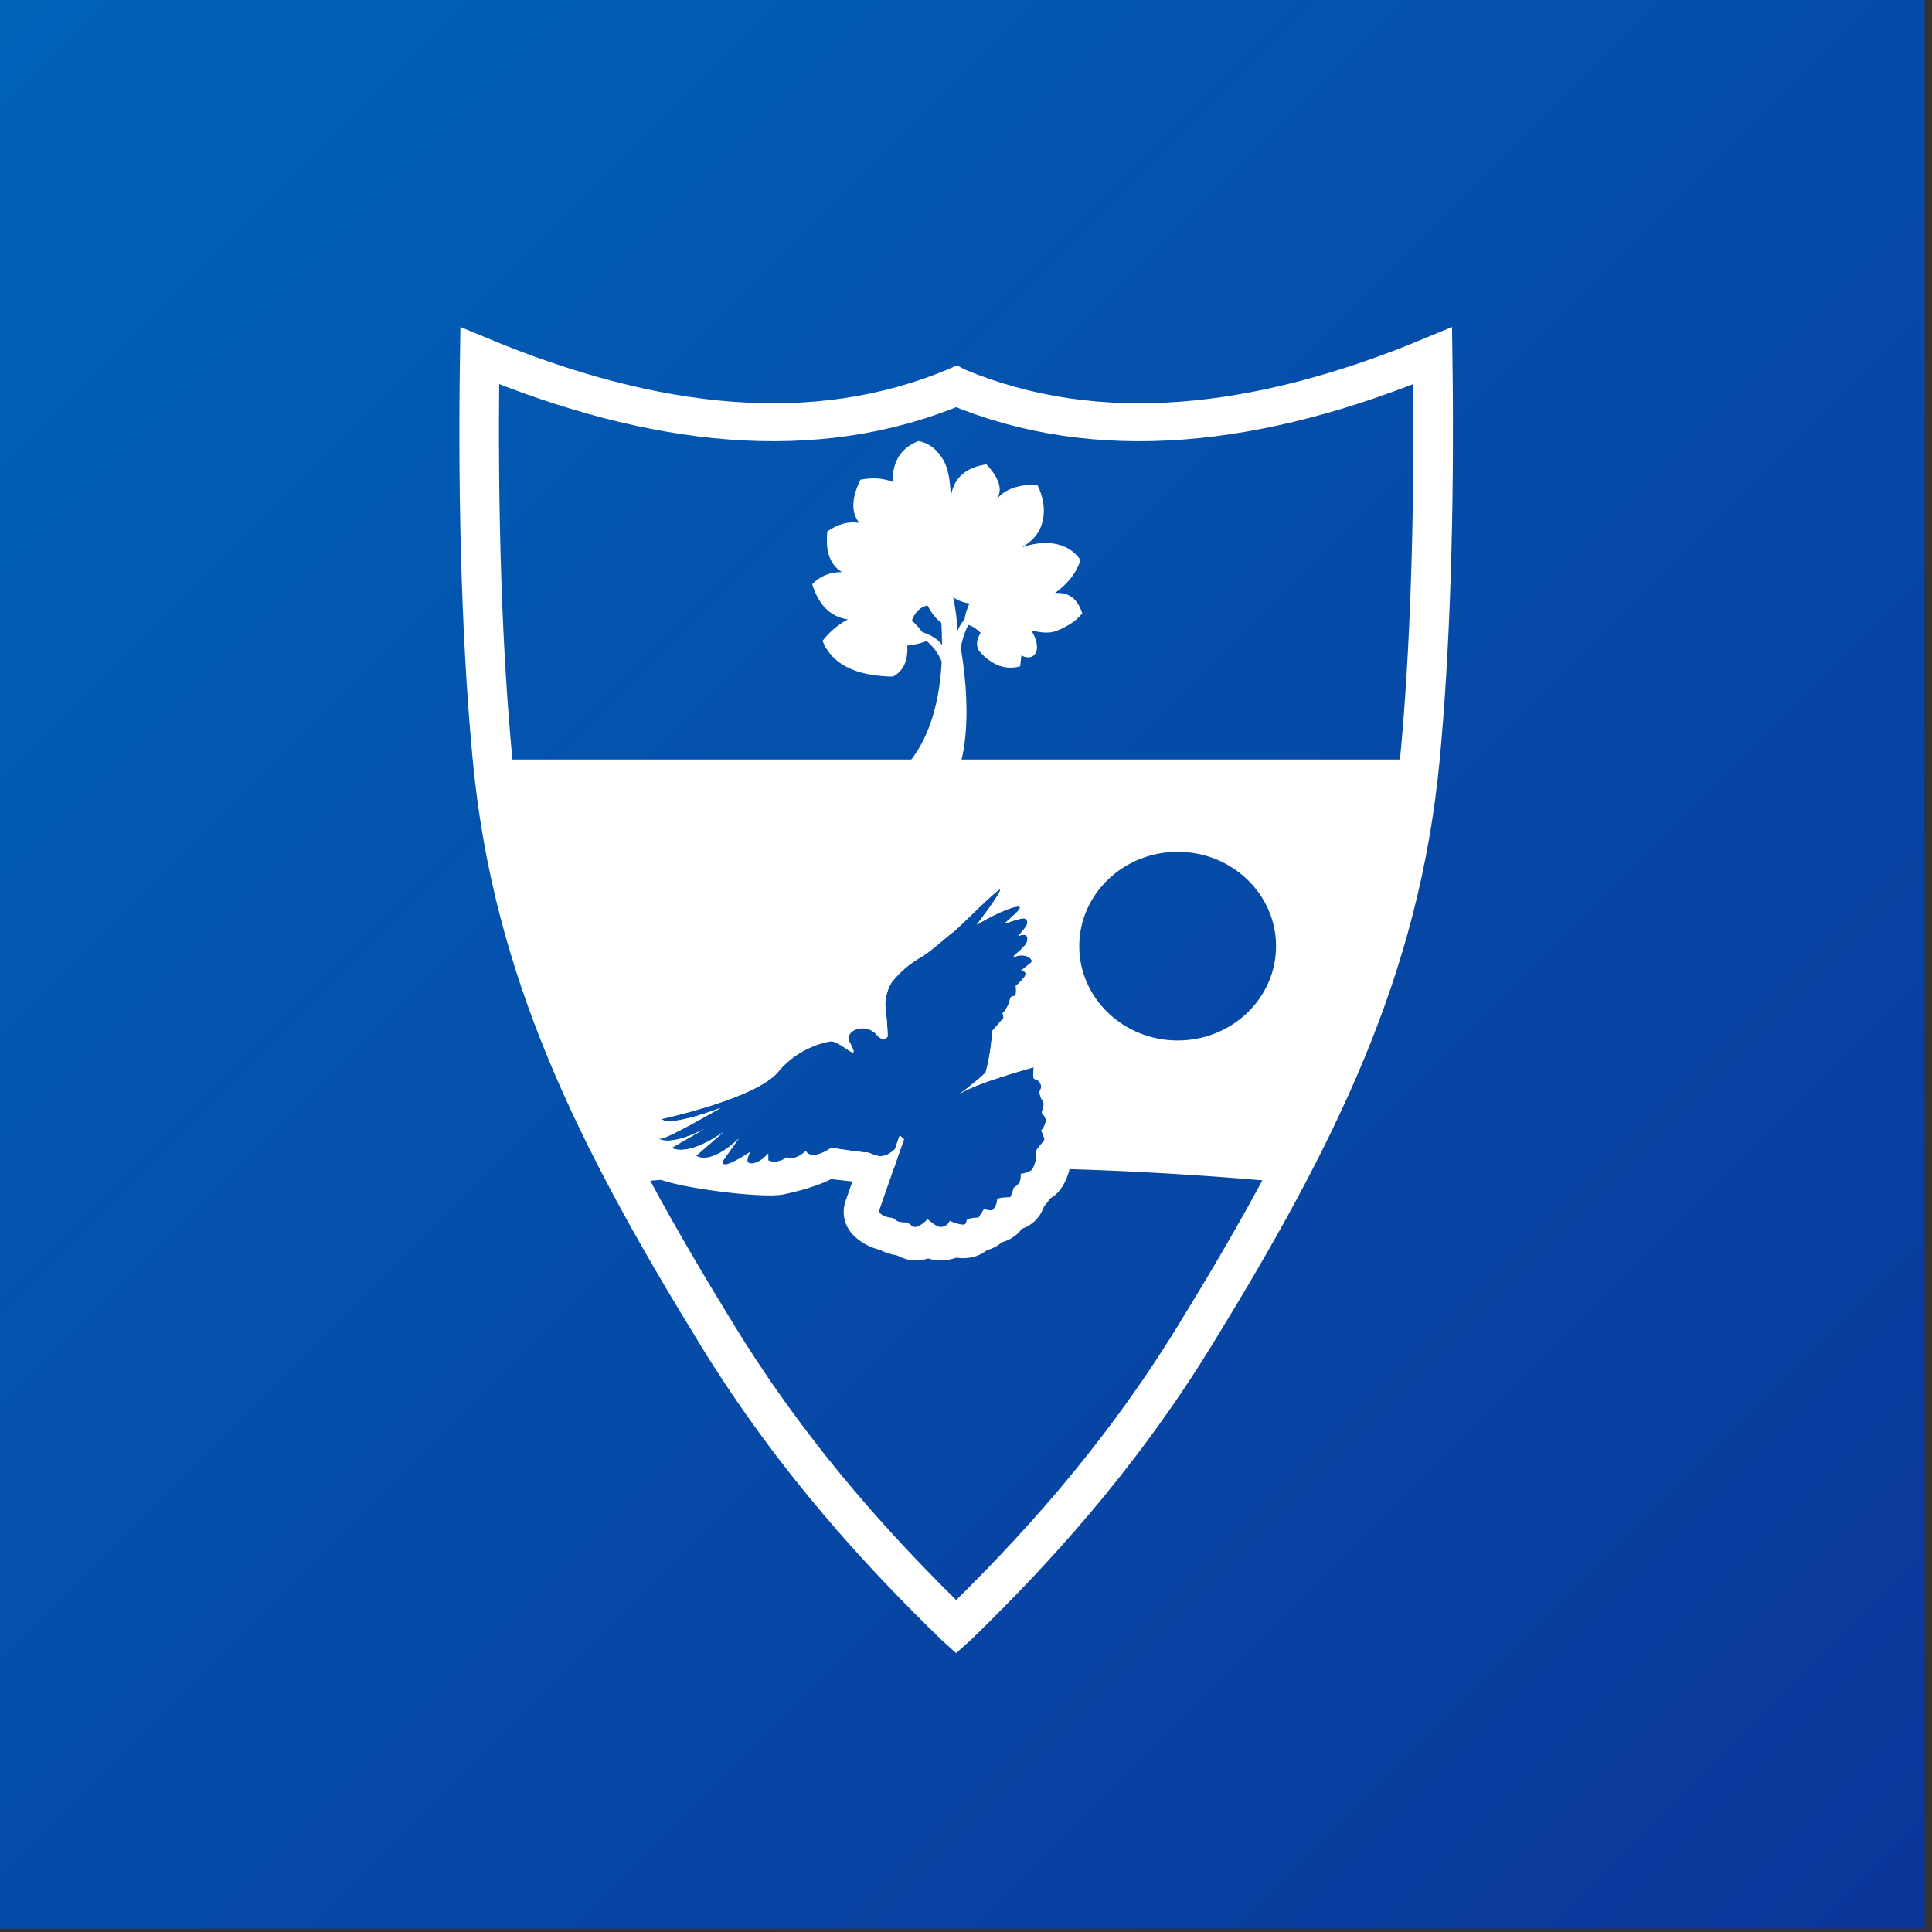 <?xml version="1.0" encoding="UTF-8" standalone="no"?>
<!DOCTYPE svg PUBLIC "-//W3C//DTD SVG 1.1//EN" "http://www.w3.org/Graphics/SVG/1.1/DTD/svg11.dtd">
<svg width="100%" height="100%" viewBox="0 0 600 600" version="1.1" xmlns="http://www.w3.org/2000/svg" xmlns:xlink="http://www.w3.org/1999/xlink" xml:space="preserve" xmlns:serif="http://www.serif.com/" style="fill-rule:evenodd;clip-rule:evenodd;stroke-linecap:round;stroke-miterlimit:10;">
    <rect x="0" y="0" width="600" height="600" fill="#333333" stroke="none"/>
    <g transform="matrix(1,0,0,1,-17914.2,-5194.12)">
        <g transform="matrix(0.362,0,0,0.362,14289.6,3888.76)">
            <rect x="10007.2" y="3603.95" width="1656.53" height="1656.53" style="fill:url(#_Linear1);"/>
            <clipPath id="_clip2">
                <rect x="10007.2" y="3603.95" width="1656.53" height="1656.53"/>
            </clipPath>
            <g clip-path="url(#_clip2)">
                <g transform="matrix(1.439,0,0,1.439,-16288.8,-1974.68)">
                    <rect x="18128.8" y="3510.71" width="1664.59" height="2184.04" style="fill:rgb(0,67,127);fill-opacity:0.38;"/>
                </g>
                <g transform="matrix(1.042,0,0,0.999,-451.864,6.315)">
                    <g transform="matrix(1.439,0,0,1.439,-6945.79,-1826.97)">
                        <path d="M12353.1,4004.43C12433.5,4039.51 12525.3,4029.4 12625.5,3985.91C12626.8,4082.6 12623.8,4165.61 12618.2,4226.59C12606.7,4352.4 12559.7,4451.44 12489.2,4571.04C12445.1,4645.9 12395.1,4701.89 12353.3,4744.26L12352.9,4744.63L12352.4,4744.16C12310.6,4701.8 12260.7,4645.85 12216.6,4571.04C12146.1,4451.44 12099.1,4352.4 12087.6,4226.59C12082,4165.61 12078.9,4082.6 12080.3,3985.91C12180.5,4029.38 12272.2,4039.5 12352.6,4004.46L12352.9,4004.32L12353.1,4004.43Z" style="fill:none;stroke:white;stroke-width:22.65px;"/>
                    </g>
                    <g transform="matrix(1.439,0,0,1.439,-6945.79,-1826.97)">
                        <path d="M12339.7,4313.45C12339.8,4313.4 12339.8,4313.35 12339.9,4313.31C12339.9,4313.34 12339.8,4313.39 12339.7,4313.45C12336.9,4315.51 12327.6,4325.01 12322.6,4327.6C12322.2,4327.83 12321.8,4328.08 12321.3,4328.34C12313.3,4333.34 12306.3,4339.42 12300.5,4346.95C12300.1,4347.47 12299.8,4348.01 12299.4,4348.57C12295.8,4354.5 12293.4,4361.14 12292.6,4368.01C12289,4368.8 12285.6,4370.26 12282.4,4372.41C12281.6,4372.93 12280.9,4373.51 12280.2,4374.13L12279.1,4375.1C12278.1,4375.18 12277.2,4375.33 12276.2,4375.53C12260,4378.94 12245.4,4387.98 12235.1,4401.03C12231.2,4405.36 12222.7,4408.48 12214.3,4411.62C12197.6,4417.93 12180,4421.85 12180,4421.85C12170,4424.07 12163.3,4433.43 12164.5,4443.56C12164.5,4443.91 12164.6,4444.26 12164.6,4444.6C12163.8,4446.31 12163.3,4448.16 12163,4450.17C12162.5,4453.68 12162.5,4459.41 12167.2,4465.42C12167.7,4466.09 12169.9,4468.79 12174.4,4470.97C12175.4,4472.28 12176.6,4473.48 12178,4474.51C12178,4474.51 12204.2,4463.25 12204.2,4463.25L12219.6,4449.29C12198.1,4464.7 12190.1,4458.62 12190.1,4458.62L12208.6,4447.45C12185.8,4459.62 12181,4451.62 12183.4,4453.04C12185.8,4454.45 12218,4434.83 12218,4434.83C12186.7,4446.95 12184.3,4441.37 12184.3,4441.37C12184.3,4441.37 12237,4429.62 12250.6,4413.79C12258,4404.18 12268.6,4397.54 12280.5,4395.08C12284.2,4394.16 12292.1,4401.62 12293.6,4401.62C12295,4401.62 12293.6,4399.29 12292.6,4396.95C12291.7,4394.62 12289.4,4392.75 12293.6,4389C12298.1,4385.94 12304.3,4386.99 12307.6,4391.37C12310.4,4395.08 12313.7,4393.2 12313.7,4391.83C12313.5,4385.73 12313,4379.64 12312.3,4373.58C12312.3,4368.46 12313.7,4363.44 12316.4,4359.08C12320.7,4353.5 12325.9,4349.03 12331.9,4345.33C12337.5,4342.41 12348.3,4331.79 12351.1,4329.91C12353.8,4328.04 12378.6,4301.58 12378.1,4304.66C12377.7,4307.75 12364.6,4325.5 12364.6,4325.5C12378.1,4317.08 12389.4,4312.91 12389.4,4315.25C12389.4,4317.58 12378.5,4325.71 12381.4,4324.58C12384.3,4323.45 12387.3,4322.51 12390.3,4321.75C12393.1,4321.29 12393.6,4322.7 12393.6,4324.58C12393.6,4326.45 12388.4,4332.08 12388.4,4332.08C12390.4,4331.66 12393,4330.64 12393.5,4333.01C12394.5,4333.13 12395.4,4333.34 12396.3,4333.61L12396.4,4333.85C12395.5,4333.59 12394.5,4333.39 12393.6,4333.27C12393.7,4333.7 12393.7,4334.23 12393.6,4334.87C12393.1,4339.54 12381.5,4346.08 12387.5,4344.2C12393.5,4342.33 12397.3,4346.58 12395.8,4347.95C12394.4,4349.33 12388.8,4353.54 12390.2,4353.08C12391.6,4352.62 12393.5,4354.04 12392.1,4356.37C12390.6,4358.42 12388.9,4360.29 12387,4361.95C12387.2,4363.67 12387.2,4365.41 12387,4367.12C12386.5,4369 12384.4,4366.83 12383.7,4369.91C12383,4372.99 12381.6,4375.86 12379.5,4378.25L12380,4381.04L12373.4,4389C12373.1,4397.37 12371.8,4405.69 12369.7,4413.79C12364.9,4418.36 12359.9,4422.64 12354.6,4426.61C12354.5,4426.7 12354.4,4426.78 12354.3,4426.87L12354.6,4426.61C12363.6,4420.07 12397.3,4410.5 12397.3,4410.5C12397.3,4410.5 12396.3,4417.54 12397.8,4417.54C12400,4417.99 12401.5,4419.96 12401.5,4422.2C12401.4,4423.2 12401.1,4424.15 12400.6,4425C12400.6,4427.02 12401.3,4428.98 12402.4,4430.62C12404.3,4432.95 12400.9,4437.19 12402.4,4438.58C12404,4439.97 12404.6,4442.2 12403.8,4444.16C12403.4,4445.72 12402.6,4447.15 12401.5,4448.33C12402.4,4449.95 12403,4451.67 12403.4,4453.45C12403.4,4454.87 12398.2,4459.58 12398.7,4460.95C12399,4464.69 12398.2,4468.43 12396.3,4471.7C12394.4,4473.04 12392.2,4473.86 12389.8,4474.08C12390.3,4481.54 12385.6,4481.54 12385.6,4482.95C12385.2,4484.74 12384.6,4486.46 12383.8,4488.08C12383.8,4488.08 12376.3,4488.08 12376.3,4489.45C12376.2,4491.7 12375.4,4493.86 12373.9,4495.58C12372.6,4496.5 12368.8,4495.08 12368.8,4495.08L12367.4,4497.41L12365.6,4500.25C12363.5,4500.19 12361.4,4500.5 12359.4,4501.16C12358.1,4502.12 12359.4,4504.45 12356.6,4504.45C12354,4504.12 12351.5,4503.33 12349.2,4502.12C12348.4,4504.27 12346.4,4505.74 12344.1,4505.83C12341.2,4505.83 12336.6,4501.16 12336.6,4501.16C12336.6,4501.16 12332.3,4505.83 12329.5,4505.83C12326.7,4505.83 12327.2,4503.04 12322.5,4503.04C12317.8,4503.04 12318.3,4500.25 12315.1,4500.25C12312.6,4499.91 12310.3,4498.75 12308.5,4496.95L12323,4453.45L12320.6,4451.16L12317.8,4459.5C12309.4,4467.45 12305.2,4461.33 12301.5,4461.33C12297.8,4461.33 12281.4,4458.54 12281.4,4458.54C12281.1,4458.72 12285.3,4462.88 12276.9,4466.19C12272.6,4467.89 12258.6,4468.7 12252.3,4470.01C12235.1,4473.61 12179.5,4475.5 12179.5,4475.5C12186.8,4481.62 12241.2,4489.11 12253.7,4486.47C12260.9,4484.96 12273.2,4481.63 12281.4,4477.26C12281.4,4477.26 12291,4478.38 12293.5,4478.7L12289.5,4490.65C12287.2,4497.74 12289,4505.55 12294.2,4510.9C12298.3,4515.13 12303.5,4518.09 12309.2,4519.46C12311.5,4520.75 12314.9,4522.17 12318.8,4522.75C12321.8,4524.3 12325.7,4525.83 12329.5,4525.83C12331.8,4525.83 12334.3,4525.44 12336.8,4524.62C12339.4,4525.45 12341.9,4525.83 12344.1,4525.83C12344.3,4525.83 12344.6,4525.82 12344.8,4525.82C12347.7,4525.7 12350.4,4525.12 12353,4524.14C12353.4,4524.19 12353.7,4524.24 12354.1,4524.29C12354.9,4524.4 12355.8,4524.45 12356.6,4524.45C12363.3,4524.45 12367.3,4522.18 12370.1,4520.01C12370.3,4519.88 12370.5,4519.73 12370.7,4519.57C12373.8,4518.74 12376.7,4517.15 12379.1,4514.93C12381.4,4514.27 12383.4,4513.32 12385,4512.22C12386.6,4511.19 12388,4509.95 12389.2,4508.53C12389.6,4508.02 12390,4507.48 12390.4,4506.94C12395.1,4505.28 12399.1,4501.92 12401.5,4497.4C12402.2,4496.07 12402.8,4494.71 12403.3,4493.32C12404.4,4492.14 12405.4,4490.83 12406.2,4489.52C12406.3,4489.34 12406.4,4489.15 12406.5,4488.95C12406.9,4488.71 12407.3,4488.45 12407.7,4488.18C12410.2,4486.44 12412.3,4484.13 12413.8,4481.44C12416.4,4476.84 12418,4471.8 12418.5,4466.61C12420,4464.35 12421.7,4461.72 12422.1,4460.63C12423.1,4457.95 12423.4,4455.51 12423.4,4453.45C12423.4,4452.2 12423.3,4450.95 12423,4449.72C12424.9,4443.63 12424.4,4437.11 12421.7,4431.51C12421.6,4429.82 12421.4,4428.07 12421.1,4426.36C12421.2,4425.68 12421.3,4424.99 12421.4,4424.29C12421.5,4423.68 12421.5,4423.06 12421.5,4422.45C12421.6,4417.19 12420,4412.23 12417.1,4408.13C12416.5,4403.23 12414.2,4398.65 12410.3,4395.35C12406.7,4392.26 12402.2,4390.58 12397.6,4390.51C12398.8,4388.36 12399.5,4386.01 12399.8,4383.59C12400.1,4383.1 12400.3,4382.6 12400.6,4382.09L12400.6,4382.06C12402.9,4379.8 12405.2,4376.73 12406.4,4371.87C12406.5,4371.29 12406.7,4370.71 12406.7,4370.12C12407.3,4369.49 12407.8,4368.84 12408.2,4368.18C12408.6,4367.72 12408.9,4367.24 12409.2,4366.75C12410.7,4364.25 12411.7,4361.86 12412.2,4359.58C12415.8,4354.82 12417.2,4348.86 12415.6,4342.19C12415.2,4340.79 12414.5,4339.07 12413.4,4337.24L12413.5,4336.83C12413.8,4333.69 12413.6,4331.03 12413.1,4328.75C12413.5,4327.17 12413.6,4325.75 12413.6,4324.58C12413.6,4318.61 12411.7,4313.69 12408.8,4310.06C12407.6,4304.23 12403.9,4299.75 12397.8,4296.77L12396.8,4296.31C12394.8,4291.64 12391.1,4288.76 12387.6,4286.86C12384.3,4285.05 12377.1,4281.95 12367.9,4287.09C12364.1,4289.18 12338.8,4314.14 12338.8,4314.14C12338.8,4314.14 12339.4,4313.7 12339.7,4313.45ZM12314.5,4520.23C12314.9,4520.57 12315.6,4521.01 12316.4,4521.44L12315.1,4520.58L12314.6,4520.23L12314.5,4520.23ZM12314.5,4520.23C12314,4519.85 12313.7,4519.61 12313.7,4519.61C12313.7,4519.61 12313.9,4519.86 12314.5,4520.22L12314.5,4520.23ZM12174.3,4470.85L12174.3,4470.84L12173.1,4470.22L12174.3,4470.85ZM12398,4397.54L12397.8,4397.54C12397.8,4397.54 12397.9,4397.54 12398,4397.54C12400.6,4397.56 12403.2,4398.04 12405.6,4399.06C12404.4,4398.59 12403.1,4398.23 12401.8,4397.96C12400.6,4397.69 12399.3,4397.55 12398,4397.54ZM12390.7,4387.01C12389.8,4387.31 12389.1,4387.54 12388.5,4387.69C12388,4387.85 12387.7,4387.93 12387.7,4387.93C12387.7,4387.93 12389,4387.61 12390.7,4387.01ZM12391.5,4386.74L12391.2,4386.83L12391.5,4386.74Z" style="fill:white;"/>
                    </g>
                    <g transform="matrix(1.439,0,0,1.439,-6945.79,-1826.97)">
                        <path d="M12317.3,4470.62C12268.9,4471.54 12220.6,4474.24 12172.3,4478.7C12128.8,4398.83 12102.7,4314.94 12094.4,4226.87L12611.3,4226.87C12599.5,4317.23 12573.7,4401.36 12531.8,4478.34C12486.8,4474.24 12441.8,4471.71 12396.9,4470.73C12398.3,4467.7 12399,4464.32 12398.7,4460.95C12398.2,4459.58 12403.4,4454.87 12403.4,4453.45C12403,4451.67 12402.4,4449.95 12401.5,4448.33C12402.6,4447.15 12403.4,4445.72 12403.8,4444.16C12404.6,4442.2 12404,4439.97 12402.4,4438.58C12400.9,4437.19 12404.3,4432.95 12402.4,4430.62C12401.3,4428.98 12400.6,4427.02 12400.6,4425C12401.1,4424.15 12401.4,4423.2 12401.5,4422.2C12401.5,4419.96 12400,4417.99 12397.8,4417.54C12396.3,4417.54 12397.3,4410.5 12397.3,4410.5C12397.3,4410.5 12363.5,4420.09 12354.6,4426.63L12354.3,4426.87C12354.4,4426.79 12354.5,4426.71 12354.6,4426.63C12359.9,4422.66 12364.9,4418.37 12369.7,4413.79C12371.8,4405.69 12373.1,4397.37 12373.4,4389L12380,4381.04L12379.5,4378.25C12381.6,4375.86 12383,4372.99 12383.7,4369.91C12384.4,4366.83 12386.5,4369 12387,4367.12C12387.2,4365.41 12387.2,4363.67 12387,4361.95C12388.9,4360.29 12390.6,4358.42 12392.1,4356.37C12393.5,4354.04 12391.6,4352.62 12390.2,4353.08C12388.8,4353.54 12394.4,4349.33 12395.8,4347.95C12397.3,4346.58 12393.5,4342.33 12387.5,4344.2C12381.5,4346.08 12393.1,4339.54 12393.6,4334.87C12394.1,4330.2 12390.8,4331.58 12388.4,4332.08C12388.4,4332.08 12393.6,4326.45 12393.6,4324.58C12393.6,4322.7 12393.1,4321.29 12390.3,4321.75C12387.3,4322.51 12384.3,4323.45 12381.4,4324.58C12378.5,4325.71 12389.4,4317.58 12389.4,4315.25C12389.4,4312.91 12378.1,4317.08 12364.6,4325.5C12364.6,4325.5 12377.7,4307.75 12378.1,4304.66C12378.6,4301.58 12353.8,4328.04 12351.1,4329.91C12348.3,4331.79 12337.5,4342.41 12331.9,4345.33C12325.9,4349.03 12320.7,4353.79 12316.4,4359.37L12316.4,4359.08C12313.7,4363.44 12312.3,4368.46 12312.3,4373.58C12313,4379.64 12313.5,4385.73 12313.7,4391.83C12313.7,4393.2 12310.4,4395.08 12307.6,4391.37C12304.3,4386.99 12298.1,4385.94 12293.6,4389C12289.4,4392.75 12291.7,4394.62 12292.6,4396.95C12293.6,4399.29 12295,4401.62 12293.6,4401.62C12292.1,4401.62 12284.2,4394.16 12280.5,4395.08C12268.6,4397.54 12258,4404.18 12250.6,4413.79C12237,4429.62 12184.3,4441.37 12184.3,4441.37C12184.3,4441.37 12186.7,4446.95 12218,4434.83C12218,4434.83 12185.8,4454.45 12183.4,4453.04C12181,4451.62 12185.8,4459.62 12208.6,4447.45L12190.1,4458.62C12190.1,4458.62 12198.1,4464.7 12219.6,4449.29L12204.2,4463.25C12204.2,4463.25 12211.3,4469.79 12228.6,4452.95L12219.7,4466.08C12219.7,4466.08 12215.9,4474.04 12235.1,4460.91C12235.1,4460.91 12232.8,4465.58 12233.7,4467C12234.6,4468.41 12239.3,4468.87 12245.4,4461.87L12245.4,4466.04C12245.4,4466.04 12249.6,4468.83 12256.1,4464.16C12256.1,4464.16 12259.9,4466.95 12266.9,4460.41C12266.9,4460.41 12269.2,4466.95 12281.4,4458.54C12281.4,4458.54 12297.8,4461.33 12301.5,4461.33C12305.2,4461.33 12309.4,4467.45 12317.8,4459.5L12320.6,4451.16L12323,4453.45L12317.3,4470.62ZM12479.6,4281.95C12510.7,4281.95 12535.9,4307.18 12535.9,4338.25C12535.9,4369.32 12510.7,4394.54 12479.6,4394.54C12448.6,4394.54 12423.3,4369.32 12423.3,4338.25C12423.3,4307.18 12448.6,4281.95 12479.6,4281.95Z" style="fill:white;"/>
                    </g>
                    <g transform="matrix(1.439,0,0,1.439,-6945.79,-1826.97)">
                        <path d="M12336,4156.17C12332.5,4157.59 12328.8,4158.51 12324.9,4158.87C12325.4,4167.69 12322.8,4174.05 12316.7,4177.4C12295.1,4177.05 12281.7,4169.84 12276.4,4156.07C12280,4151.24 12284.5,4146.85 12290.9,4143.25C12279.7,4141.48 12273.9,4133.31 12270.5,4122.24C12274.9,4117.6 12280.3,4114.94 12287.5,4115.03C12279.9,4110.08 12278.1,4101.34 12279.2,4090.69C12285.3,4086.36 12291.4,4084.52 12297.5,4085.69C12292.8,4079.72 12292.8,4071.25 12298.1,4059.89C12304.8,4058.54 12310.9,4058.87 12316.5,4061.14C12316.5,4047.21 12322.6,4040.44 12331.3,4036.81C12337.1,4037.95 12341.2,4041.39 12344.3,4046.09C12349.1,4053.22 12349.2,4061.73 12349.9,4069.37C12351.8,4058.39 12358.8,4052.43 12370.2,4050.74C12377.7,4059.15 12379.8,4066.28 12375.8,4071.88C12380.7,4065.23 12388.9,4062.69 12399.3,4062.87C12403.2,4071.26 12404.3,4079.6 12401.4,4087.86C12399.6,4092.83 12396,4096.82 12390.5,4100.24C12402.2,4095.91 12416.5,4096.17 12424,4107.83C12421.8,4115.32 12416.9,4121.87 12409.4,4127.55C12417.3,4126.82 12422.4,4130.97 12425,4139.65C12421.5,4144.19 12417,4147.24 12410.4,4150.05C12406.3,4151.78 12401.1,4151.24 12395.8,4149.71C12398.6,4154.3 12399.2,4157.8 12399.1,4160.47C12398.8,4165.57 12394.5,4167.3 12390.2,4164.71L12389.5,4171.26C12381.5,4173.55 12373.7,4171.08 12366.1,4162.2C12364.2,4159.09 12364.3,4155.49 12366.9,4151.29C12364.9,4149.23 12362.7,4147.37 12359.8,4146.53C12356.5,4153.38 12355.5,4160.04 12355.5,4160.04C12362.9,4205.95 12355.5,4228.54 12355.5,4228.54C12346.2,4229.2 12326,4228.54 12326,4228.54C12338.6,4212.33 12343.5,4190.22 12344.6,4168.39C12342.5,4163.1 12339.4,4159.14 12336,4156.17ZM12344.4,4145.3C12341.3,4142.81 12338.7,4139.41 12336.5,4134.92C12332.4,4135.83 12329.4,4138.77 12327.5,4143.96C12329.9,4146.2 12331.9,4148.48 12333.5,4150.81C12341.1,4153.5 12343.9,4156.96 12344.8,4158.65C12344.8,4154.13 12344.6,4149.66 12344.4,4145.3ZM12351.2,4130.02C12353.4,4141.42 12353.7,4149.91 12353.7,4149.91C12354.7,4147.35 12356.1,4145.14 12357.7,4143.24C12358,4140.01 12359.2,4136.74 12360.5,4133.77C12356.8,4133.18 12353.7,4131.93 12351.2,4130.02Z" style="fill:white;"/>
                    </g>
                </g>
            </g>
        </g>
    </g>
    <defs>
        <linearGradient id="_Linear1" x1="0" y1="0" x2="1" y2="0" gradientUnits="userSpaceOnUse" gradientTransform="matrix(1656.53,1656.53,-1656.53,1656.53,10007.2,3603.94)"><stop offset="0" style="stop-color:rgb(0,120,220);stop-opacity:1"/><stop offset="1" style="stop-color:rgb(16,45,169);stop-opacity:1"/></linearGradient>
    </defs>
</svg>
